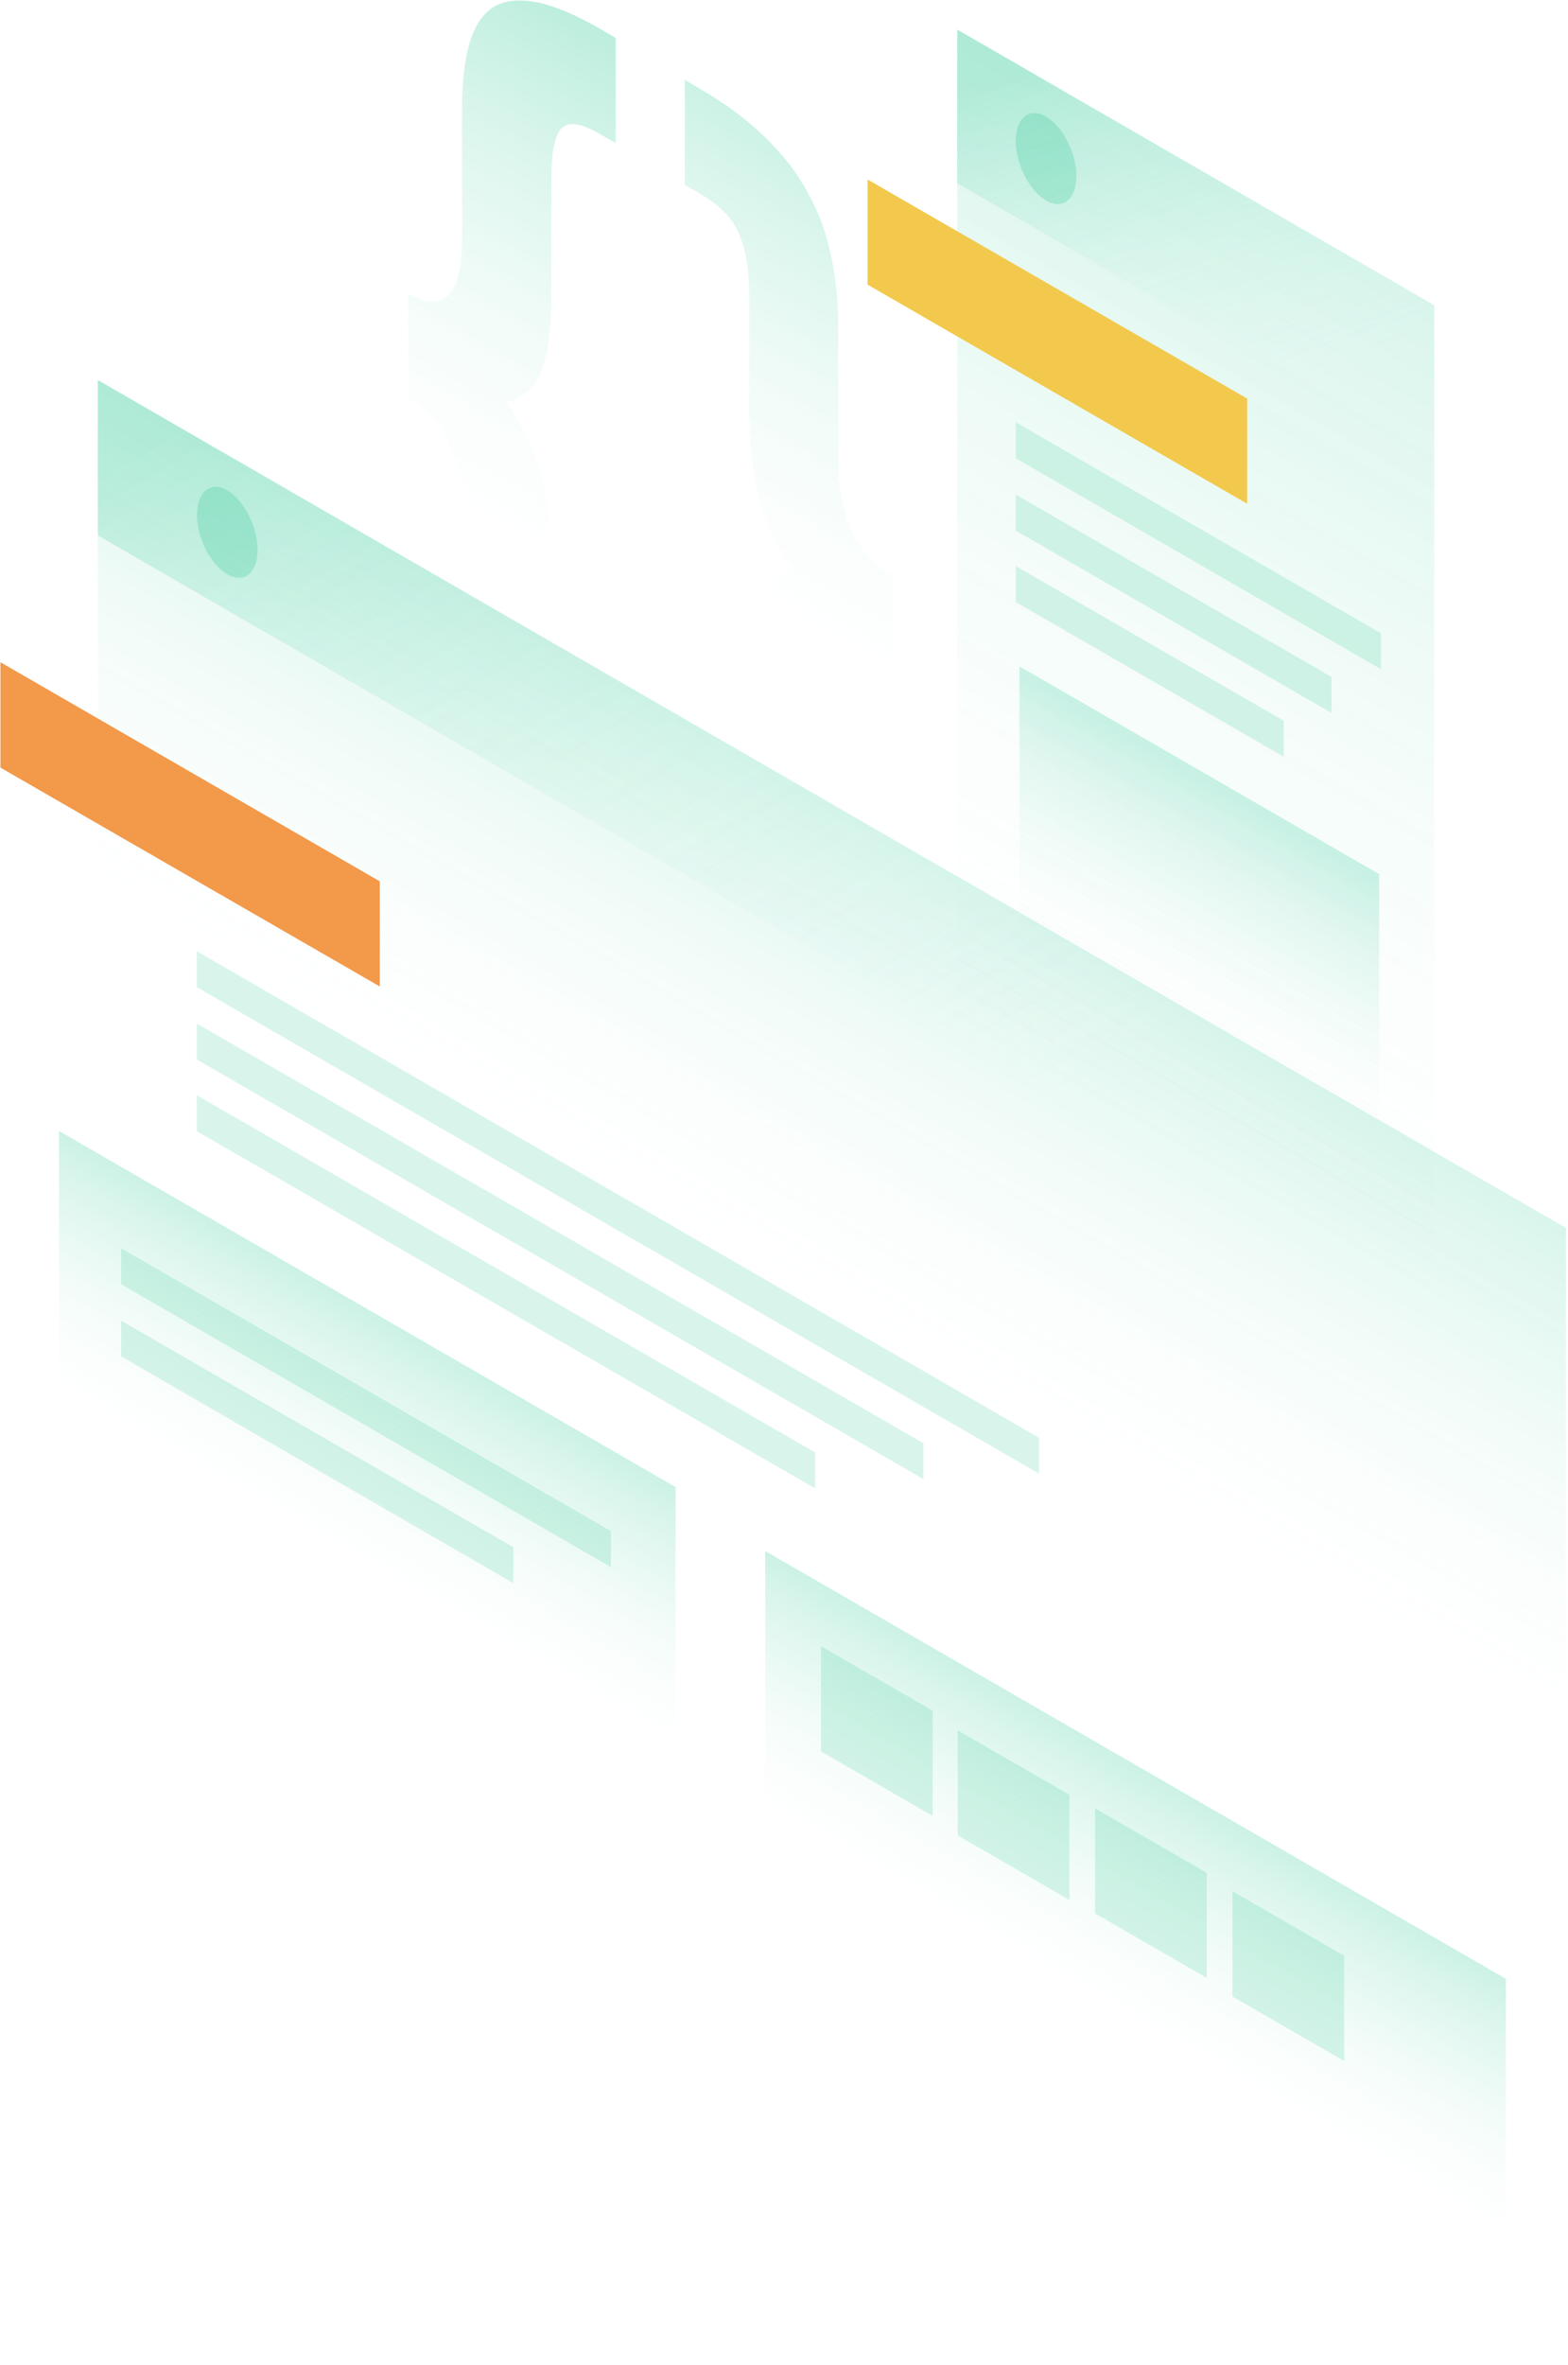 <svg width="694" height="1046" viewBox="0 0 694 1046" fill="none" xmlns="http://www.w3.org/2000/svg">
<path opacity="0.4" d="M394.8 300.6C386.3 295.7 380.2 295.6 376.5 300.2C372.7 304.8 370.9 312.6 370.9 323.5V382.5C370.9 393.7 369.9 403 367.8 410.4C365.7 418.1 362.2 423.5 357.4 426.7C352.7 430 346.3 430.8 338.2 429.3C330.3 427.9 320.4 423.7 308.6 416.9L303 413.6V367.1L310.1 371.2C318.6 376.1 324.2 376.7 327 373.2C330 369.7 331.5 362.5 331.5 351.6V299.6C331.5 286 332.8 275.3 335.5 267.5C338.1 259.6 343.4 254.6 351.3 252.4C343.4 241.1 338.1 229.9 335.5 219C332.9 208.1 331.6 195.9 331.6 182.3V130.3C331.6 119.4 330.1 110.4 327.1 103.5C324.3 96.7 318.6 90.8 310.2 85.9L303.1 81.8V35.3L308.7 38.6C320.5 45.4 330.4 52.7 338.3 60.4C346.4 68.2 352.8 76.4 357.5 85.2C362.4 94 365.9 103.4 367.9 113.5C370 123.3 371 133.8 371 145V204C371 214.9 372.9 224.9 376.6 233.8C380.4 242.7 386.5 249.7 394.9 254.5L394.8 300.6Z" fill="url(#paint0_linear_291_5501)"/>
<path opacity="0.4" d="M180.6 129.7C189.1 134.6 195.2 134.7 198.9 130.1C202.7 125.5 204.5 117.7 204.5 106.8V47.8C204.5 36.6 205.5 27.3 207.6 19.9C209.7 12.2 213.1 6.8 217.8 3.5C222.7 0.3 229.1 -0.5 237 0.9C245.1 2.4 255.1 6.6 266.9 13.5L272.5 16.8V63.3L265.4 59.2C256.9 54.3 251.2 53.6 248.2 57.1C245.4 60.7 244 67.9 244 78.9V130.9C244 144.4 242.7 155.2 240 163C237.4 170.9 232.1 175.9 224.2 178.1C232.1 189.4 237.4 200.6 240 211.5C242.6 222.4 243.9 234.6 243.9 248.2V300.2C243.9 311.1 245.3 320 248.1 326.9C251.1 333.8 256.8 339.8 265.3 344.6L272.4 348.7V395.2L266.8 391.9C255 385.1 245 377.7 236.9 370C229 362.3 222.6 354.1 217.7 345.2C213 336.5 209.6 327.1 207.6 317.1C205.5 307.3 204.5 296.8 204.5 285.6V226.6C204.5 215.7 202.6 205.7 198.9 196.8C195.1 187.9 189 180.9 180.6 176.1V129.7Z" fill="url(#paint1_linear_291_5501)"/>
<path opacity="0.15" d="M423.7 13.1L634.8 135L634.7 641.1L423.6 519.3L423.7 13.1Z" fill="url(#paint2_linear_291_5501)"/>
<path d="M384 79.4L552 176.3V222.8L384 125.9V79.4Z" fill="#F2C94C"/>
<path opacity="0.2" d="M451.2 294.7L610.4 386.6V527.3L451.2 435.4V294.7Z" fill="url(#paint3_linear_291_5501)"/>
<path opacity="0.15" d="M449.6 186.8L611.2 280.1V296L449.6 202.7V186.8Z" fill="#00BD7E"/>
<path opacity="0.15" d="M449.6 218.8L589.3 299.4V315.3L449.6 234.7V218.8Z" fill="#00BD7E"/>
<path opacity="0.15" d="M449.6 250.4L568.2 318.8V334.7L449.6 266.3V250.4Z" fill="#00BD7E"/>
<path opacity="0.2" d="M423.7 13.1L634.8 135V202.8L423.6 81L423.7 13.1Z" fill="url(#paint4_linear_291_5501)"/>
<path opacity="0.2" d="M476.4 77.9C476.4 88.2 470.4 93 463 88.7C455.6 84.4 449.6 72.7 449.6 62.4C449.6 52.1 455.6 47.3 463 51.6C470.4 55.9 476.4 67.7 476.4 77.9Z" fill="#00BD7E"/>
<path opacity="0.15" d="M43.3 168.1L693.1 543.1L693 1049.5L43.2 674.5L43.3 168.1Z" fill="url(#paint5_linear_291_5501)"/>
<path d="M0.2 292.9L168.1 389.8V436.3L0.2 339.5V292.9Z" fill="#F2994A"/>
<path opacity="0.15" d="M87.1 420.7L459.9 635.9V651.8L87.1 436.6V420.7Z" fill="#00BD7E"/>
<path opacity="0.15" d="M87.1 452.7L408.7 638.3V654.2L87.1 468.6V452.7Z" fill="#00BD7E"/>
<path opacity="0.15" d="M87.1 484.4L360.8 642.4V658.3L87.1 500.3V484.4Z" fill="#00BD7E"/>
<path opacity="0.2" d="M338.7 686L666.5 875.2V1015.9L338.7 826.7V686Z" fill="url(#paint6_linear_291_5501)"/>
<path opacity="0.15" d="M363.4 728.1L412.8 756.6V803.1L363.4 774.6V728.1Z" fill="#00BD7E"/>
<path opacity="0.15" d="M423.9 765.3L473.3 793.8V840.3L423.9 811.8V765.3Z" fill="#00BD7E"/>
<path opacity="0.15" d="M484.7 799.8L534.1 828.3V874.8L484.7 846.3V799.8Z" fill="#00BD7E"/>
<path opacity="0.15" d="M545.5 836.5L594.9 865V911.5L545.5 883V836.5Z" fill="#00BD7E"/>
<path opacity="0.2" d="M26.1 500.2L299 657.7V798.4L26.1 640.8V500.2Z" fill="url(#paint7_linear_291_5501)"/>
<path opacity="0.15" d="M53.6 552.1L270.4 677.2V693.1L53.6 568V552.1Z" fill="#00BD7E"/>
<path opacity="0.15" d="M53.6 584.1L227.2 684.3V700.2L53.6 599.9V584.1Z" fill="#00BD7E"/>
<path opacity="0.2" d="M43.3 168.1L692.2 542.7V611.3L43.3 236.8V168.1Z" fill="url(#paint8_linear_291_5501)"/>
<path opacity="0.2" d="M114 243.2C114 253.5 108 258.3 100.6 254C93.2 249.7 87.2 238 87.2 227.7C87.2 217.4 93.2 212.6 100.6 216.9C108 221.2 114 233 114 243.2Z" fill="#00BD7E"/>
<defs>
<linearGradient id="paint0_linear_291_5501" x1="452.362" y1="21.266" x2="288.58" y2="305.193" gradientUnits="userSpaceOnUse">
<stop stop-color="#00BD7E"/>
<stop offset="0.903" stop-color="white" stop-opacity="0"/>
</linearGradient>
<linearGradient id="paint1_linear_291_5501" x1="357.807" y1="2.017" x2="194.006" y2="285.909" gradientUnits="userSpaceOnUse">
<stop stop-color="#00BD7E"/>
<stop offset="0.903" stop-color="white" stop-opacity="0"/>
</linearGradient>
<linearGradient id="paint2_linear_291_5501" x1="638.769" y1="137.3" x2="436.914" y2="487.015" gradientUnits="userSpaceOnUse">
<stop stop-color="#00BD7E"/>
<stop offset="1" stop-color="white" stop-opacity="0"/>
</linearGradient>
<linearGradient id="paint3_linear_291_5501" x1="561.284" y1="358.169" x2="505.182" y2="455.364" gradientUnits="userSpaceOnUse">
<stop stop-color="#00BD7E"/>
<stop offset="1" stop-color="white" stop-opacity="0"/>
</linearGradient>
<linearGradient id="paint4_linear_291_5501" x1="496.078" y1="14.152" x2="560.443" y2="196.377" gradientUnits="userSpaceOnUse">
<stop stop-color="#00BD7E"/>
<stop offset="1" stop-color="white" stop-opacity="0"/>
</linearGradient>
<linearGradient id="paint5_linear_291_5501" x1="477.784" y1="418.833" x2="370.865" y2="604.115" gradientUnits="userSpaceOnUse">
<stop stop-color="#00BD7E"/>
<stop offset="1" stop-color="white" stop-opacity="0"/>
</linearGradient>
<linearGradient id="paint6_linear_291_5501" x1="533.094" y1="798.18" x2="476.992" y2="895.376" gradientUnits="userSpaceOnUse">
<stop stop-color="#00BD7E"/>
<stop offset="1" stop-color="white" stop-opacity="0"/>
</linearGradient>
<linearGradient id="paint7_linear_291_5501" x1="192.997" y1="596.485" x2="136.895" y2="693.681" gradientUnits="userSpaceOnUse">
<stop stop-color="#00BD7E"/>
<stop offset="1" stop-color="white" stop-opacity="0"/>
</linearGradient>
<linearGradient id="paint8_linear_291_5501" x1="204.306" y1="112.826" x2="450.699" y2="530.203" gradientUnits="userSpaceOnUse">
<stop stop-color="#00BD7E"/>
<stop offset="1" stop-color="white" stop-opacity="0"/>
</linearGradient>
</defs>
</svg>
